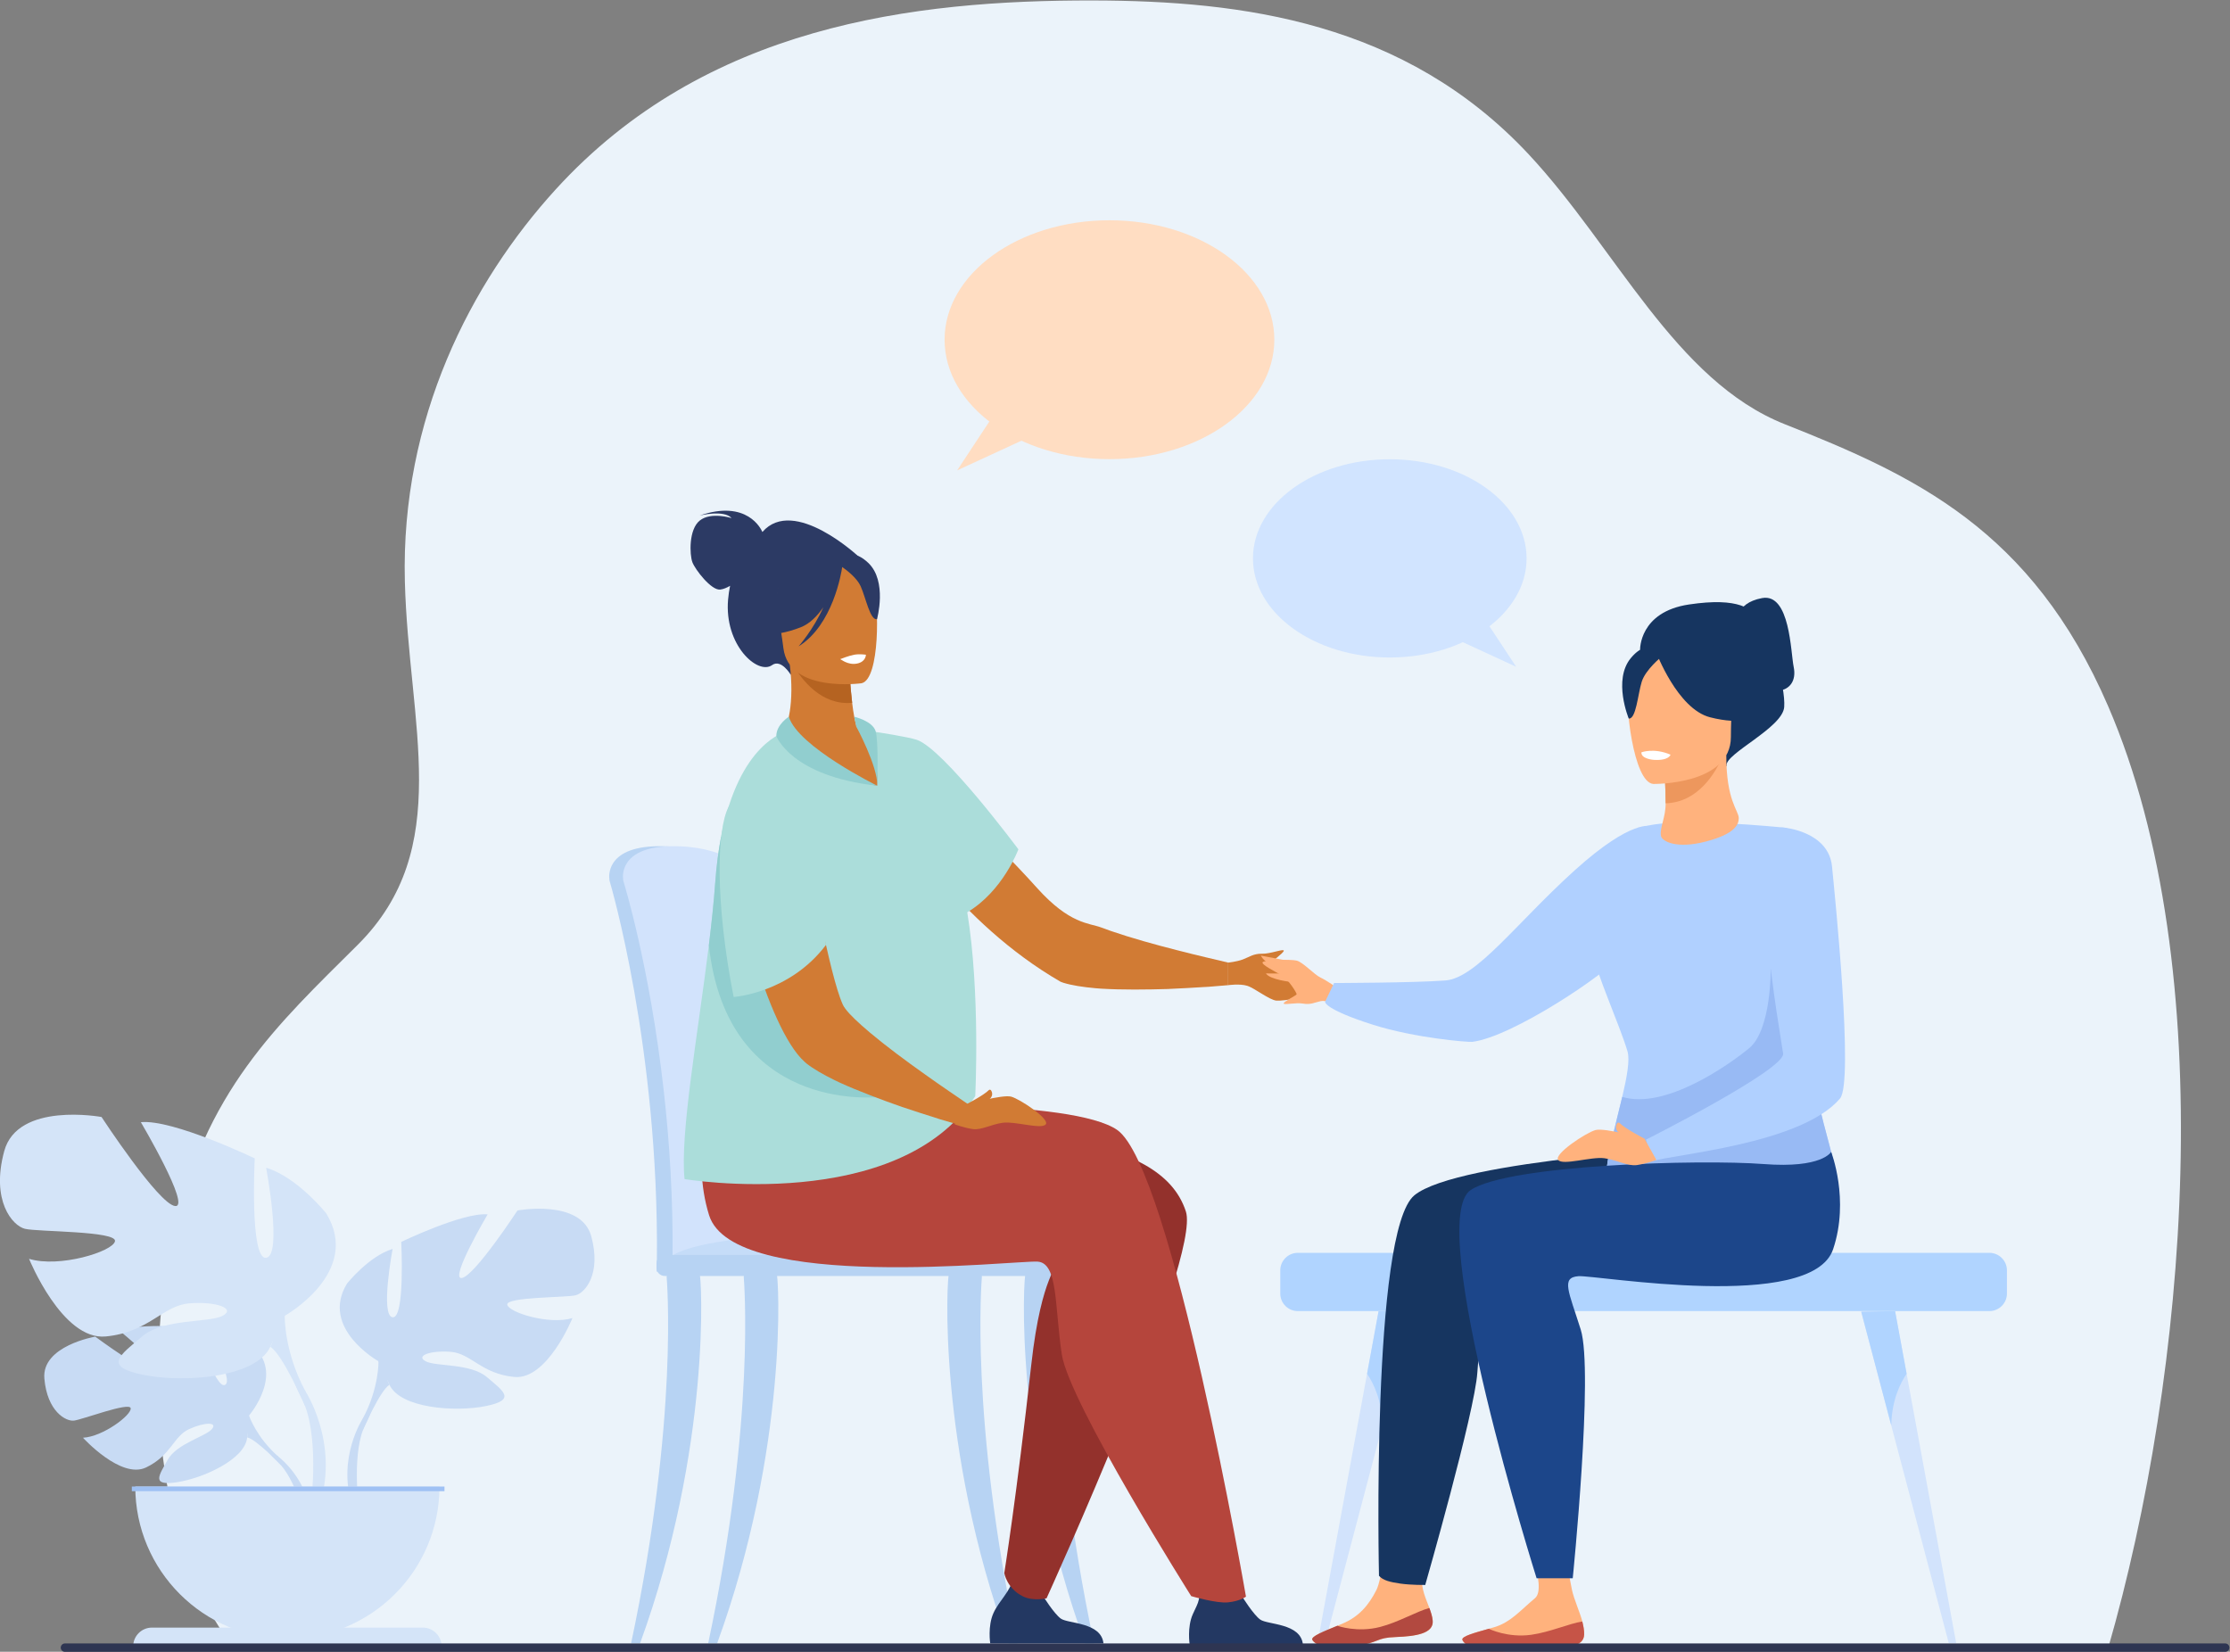 <?xml version="1.0" encoding="utf-8"?>
<svg viewBox="197.852 250.834 2886.721 2138.206" xmlns="http://www.w3.org/2000/svg">
  <rect x="197.852" y="250.834" width="2886.721" height="2138.206" fill="#808080" stroke="none"/>
  <g id="g10" transform="matrix(1.333, 0, 0, -1.333, 0, 2666.667)">
    <g id="g12" transform="scale(0.1)">
      <path d="m 21954.9,2111.8 c 771.7,2668.2 1102.9,6604 1.7,9154 -742.4,1719.3 -1888.2,2241.8 -3140.6,2738.1 -1064,421.7 -1637.7,1711.4 -2485.9,2620.1 -1203.5,1289.2 -2784.9,1491.6 -4227.5,1494.7 -1749.1,3.8 -3768.51,-241.6 -5220.59,-1833.4 C 6056.99,15380.9 5375,14056.2 5415.94,12476.5 5451.86,11090.3 5899.44,9885.5 4958.42,8948.4 4176.24,8169.5 3470.1,7530 3161.91,6118.5 2871.79,4789.7 2996.94,3074.5 3755.27,2122.1 l 18199.63,-10.3" style="fill:#ebf3fa;fill-opacity:1;fill-rule:nonzero;stroke:none" id="path16"/>
      <path d="m 3902.4,4376.5 c 0,0 359.58,419.5 22.17,686 0,0 -246.46,149.2 -447.42,137 0,0 284.76,-477.4 192.63,-524.9 -92.12,-47.5 -278.93,554.9 -278.93,554.9 0,0 -560.86,54.4 -741.28,-32.4 0,0 479.46,-392.3 378.48,-415.7 -100.97,-23.3 -618.86,361.8 -618.86,361.8 0,0 -521.99,-88.9 -494.16,-407.3 27.83,-318.4 207.7,-416.7 286.75,-408.3 79.05,8.5 541.49,185 551.57,120.2 10.06,-64.7 -268.3,-276.4 -463.22,-286.3 0,0 368.02,-405.9 612.6,-288.8 244.59,117.2 265.47,302.9 417.93,372.5 152.47,69.6 282.62,69.5 219.68,-1.6 -62.95,-71 -338.88,-140 -426.08,-294.2 -87.19,-154.3 -165.41,-258.3 87.64,-220.2 253.06,38.1 664.39,223.2 682.44,435.3 18.06,212 18.06,212 18.06,212" style="fill:#c8dbf4;fill-opacity:1;fill-rule:nonzero;stroke:none" id="path18"/>
      <path d="m 2171.52,4727.3 c 0,0 1417.78,54.7 1730.88,-350.8 0,0 69.25,-207.4 282.32,-396.2 l 33.22,-90.6 c 0,0 -245.68,259.1 -333.6,274.8 0,0 137.48,502.3 -1712.82,562.8" style="fill:#c8dbf4;fill-opacity:1;fill-rule:nonzero;stroke:none" id="path20"/>
      <path d="m 4184.72,3980.3 c 0,0 304.32,-225.1 325.46,-627.2 l -55.24,-5 c 0,0 -97.19,415.8 -272.86,578.4 -175.67,162.6 2.64,53.8 2.64,53.8" style="fill:#c8dbf4;fill-opacity:1;fill-rule:nonzero;stroke:none" id="path22"/>
      <path d="m 5159.62,4904.1 c 0,0 -572,320.3 -305.06,755 0,0 213.55,266.9 442.34,335.6 0,0 -122.02,-648.3 0,-663.5 122.03,-15.3 83.9,732.1 83.9,732.1 0,0 602.51,289.8 838.94,267 0,0 -373.71,-633.1 -251.68,-617.8 122.02,15.2 541.5,655.9 541.5,655.9 0,0 617.76,114.4 716.91,-251.7 99.14,-366.1 -61.02,-549.1 -152.53,-572 -91.53,-22.9 -678.78,-15.3 -663.53,-91.5 15.25,-76.3 411.84,-198.3 633.02,-129.7 0,0 -244.05,-602.5 -564.38,-572 -320.33,30.5 -419.47,228.8 -617.77,244.1 -198.29,15.2 -343.19,-38.2 -244.05,-91.5 99.15,-53.4 434.72,-17.5 594.88,-153.7 160.17,-136.2 289.82,-220 -7.63,-281.1 -297.43,-61 -831.31,-22.9 -938.08,206 -106.78,228.8 -106.78,228.8 -106.78,228.8" style="fill:#c8dbf4;fill-opacity:1;fill-rule:nonzero;stroke:none" id="path24"/>
      <path d="m 6944.28,6002.3 c 0,0 -1601.61,-518.6 -1784.66,-1098.2 0,0 7.63,-259.3 -152.53,-556.8 v -114.4 c 0,0 167.79,389 259.31,442.4 0,0 -358.46,503.3 1677.88,1327" style="fill:#c8dbf4;fill-opacity:1;fill-rule:nonzero;stroke:none" id="path26"/>
      <path d="m 5007.09,4347.3 c 0,0 -246.99,-375.1 -106.18,-831.6 l 63.54,17 c 0,0 -61.68,502.9 67.54,755.8 129.23,253 -24.9,58.8 -24.9,58.8" style="fill:#c8dbf4;fill-opacity:1;fill-rule:nonzero;stroke:none" id="path28"/>
      <path d="m 4249.61,5345.8 c 0,0 754.01,422.3 402.14,995.3 0,0 -281.5,351.9 -583.1,442.4 0,0 160.86,-854.6 0,-874.7 -160.85,-20.1 -110.59,965.1 -110.59,965.1 0,0 -794.22,382.1 -1105.88,351.9 0,0 492.62,-834.4 331.76,-814.3 -160.84,20.1 -713.79,864.6 -713.79,864.6 0,0 -814.33,150.8 -945.02,-331.8 -130.7,-482.5 80.43,-723.8 201.07,-754 120.64,-30.2 894.76,-20.1 874.65,-120.6 -20.1,-100.6 -542.89,-261.4 -834.43,-170.9 0,0 321.71,-794.3 743.95,-754 422.24,40.2 552.93,301.6 814.32,321.7 261.39,20.1 452.42,-50.3 321.72,-120.7 -130.69,-70.4 -573.05,-23 -784.18,-202.5 -211.11,-179.5 -382.02,-290.1 10.06,-370.5 392.08,-80.4 1095.83,-30.2 1236.58,271.4 140.74,301.6 140.74,301.6 140.74,301.6" style="fill:#d4e4f8;fill-opacity:1;fill-rule:nonzero;stroke:none" id="path30"/>
      <path d="m 1897.11,6793.5 c 0,0 2111.22,-683.6 2352.5,-1447.7 0,0 -10.05,-341.8 201.07,-733.9 v -150.8 c 0,0 -221.17,512.7 -341.81,583.1 0,0 472.5,663.5 -2211.76,1749.3" style="fill:#d4e4f8;fill-opacity:1;fill-rule:nonzero;stroke:none" id="path32"/>
      <path d="m 4450.68,4611.9 c 0,0 325.59,-494.4 139.97,-1096.2 l -83.76,22.5 c 0,0 81.3,662.9 -89.04,996.3 -170.33,333.4 32.83,77.4 32.83,77.4" style="fill:#d4e4f8;fill-opacity:1;fill-rule:nonzero;stroke:none" id="path34"/>
      <path d="m 4275.02,2210.5 c -815.72,0 -1476.99,661.3 -1476.99,1477 H 5752 c 0,-815.7 -661.27,-1477 -1476.98,-1477" style="fill:#d4e4f8;fill-opacity:1;fill-rule:nonzero;stroke:none" id="path36"/>
      <path d="M 2777.65,2135.4 H 5772.4 v 0 c 0,100.6 -81.59,182.2 -182.23,182.2 H 2959.85 c -100.63,0 -182.2,-81.6 -182.2,-182.2 v 0" style="fill:#d4e4f8;fill-opacity:1;fill-rule:nonzero;stroke:none" id="path38"/>
      <path d="m 2764.45,3642.2 h 3036.12 v 45.3 H 2764.45 v -45.3" style="fill:#9fc1f4;fill-opacity:1;fill-rule:nonzero;stroke:none" id="path40"/>
      <path d="m 9036.35,6902.3 c -29.66,678.8 -93.6,1269.3 -170.13,1681.1 -122,656.4 -231.83,1034.1 -233.1,1038.1 -16.07,57.7 -248.22,291.3 -764.38,284.1 -516.15,-7.2 -467.2,-313.5 -467.2,-313.5 v 0 c -0.05,-10.4 1.42,-20 3.69,-27.2 4.99,-15.8 478.78,-1614.5 458.27,-3678.5 -0.29,-29 -3.78,-79.1 -1.58,-112.4 0.01,-0.2 1196.13,-28.7 1196.42,0 41.72,180.4 21.37,680.2 -21.99,1128.3" style="fill:#b7d3f3;fill-opacity:1;fill-rule:nonzero;stroke:none" id="path42"/>
      <path d="m 9186.74,5896.6 c -0.35,-28.8 -16.67,-51.8 -36.57,-51.8 h -0.47 c -19.89,0.4 -35.73,23.5 -35.97,51.8 H 8088.65 c -0.36,-28.8 -16.67,-51.8 -36.57,-51.8 h -0.48 c -20.24,0.4 -36.32,24.2 -36.09,53.3 5.96,590.9 -30.25,1142.6 -85.05,1629.5 -136.26,1214.4 -388.18,2026 -391.75,2037.2 -2.26,7.3 -3.69,16.9 -3.69,27.3 0,0 -48.95,306.3 467.15,313.5 516.23,7.3 748.38,-226.4 764.47,-284.1 0.95,-3.1 63.13,-216.9 145.79,-601.4 27.39,-127.3 56.94,-273.4 87.31,-436.6 76.47,-411.8 140.43,-1002.4 170.08,-1681.1 43.36,-448.2 58.61,-825.5 16.92,-1005.8" style="fill:#d2e3fc;fill-opacity:1;fill-rule:nonzero;stroke:none" id="path44"/>
      <path d="m 7939.76,5844.8 h 4018.84 c 0,0 -93.6,352.4 -2421.05,299.9 -1647.08,-37.1 -1597.79,-299.9 -1597.79,-299.9" style="fill:#c5dcf8;fill-opacity:1;fill-rule:nonzero;stroke:none" id="path46"/>
      <path d="m 7612.64,2163.7 c 465.98,2195.1 346.16,3542 345.57,3559 -1.18,33.8 65.77,64.5 101.77,65.6 36.46,0.6 197.29,9.9 215.9,-19 24.38,-37.9 118.22,-1697.4 -576.25,-3605.6 h -86.99" style="fill:#b7d3f3;fill-opacity:1;fill-rule:nonzero;stroke:none" id="path48"/>
      <path d="m 11365,2163.7 c -466,2195.1 -346.2,3542 -345.6,3559 1.2,33.8 -65.7,64.5 -101.7,65.6 -36.5,0.6 -197.3,9.9 -215.9,-19 -24.4,-37.9 -118.3,-1697.4 576.2,-3605.6 h 87" style="fill:#b7d3f3;fill-opacity:1;fill-rule:nonzero;stroke:none" id="path50"/>
      <path d="m 12108.6,2163.7 c -465.9,2195.1 -346.1,3542 -345.5,3559 1.1,33.8 -65.8,64.5 -101.8,65.6 -36.5,0.6 -197.3,9.9 -215.9,-19 -24.4,-37.9 -118.2,-1697.4 576.2,-3605.6 h 87" style="fill:#b7d3f3;fill-opacity:1;fill-rule:nonzero;stroke:none" id="path52"/>
      <path d="m 8361.28,2163.7 c 465.98,2195.1 346.15,3542 345.57,3559 -1.18,33.8 65.76,64.5 101.76,65.6 36.46,0.6 197.29,9.9 215.91,-19 24.38,-37.9 118.21,-1697.4 -576.25,-3605.6 h -86.99" style="fill:#b7d3f3;fill-opacity:1;fill-rule:nonzero;stroke:none" id="path54"/>
      <path d="M 11963.9,5732.3 H 7939.22 c -43.67,0 -79.41,35.7 -79.41,79.4 v 44.7 c 0,43.7 35.74,79.5 79.41,79.5 h 4024.68 c 43.7,0 79.4,-35.8 79.4,-79.5 v -44.7 c 0,-43.7 -35.7,-79.4 -79.4,-79.4" style="fill:#b7d3f3;fill-opacity:1;fill-rule:nonzero;stroke:none" id="path56"/>
      <path d="m 8887.92,12957 c -11.65,27.4 -147.78,318.6 -609.91,159.7 0,0 234.54,59.1 311.04,-24.7 0,0 -199.37,63.4 -308.75,-23.4 -109.38,-86.8 -99.02,-332.7 -72.33,-404.6 26.71,-71.9 184.24,-276.6 270.7,-266 32.75,4 66.43,19.2 95.66,36.5 -8.46,-40.8 -15.19,-84.9 -19.41,-132.8 -39,-443.3 288.47,-736.6 427.12,-637.3 88.92,63.7 181.42,-94.2 181.42,-94.2 l 662.61,1144.7 c 0,0 -631.95,594.8 -938.15,242.1" style="fill:#2c3a64;fill-opacity:1;fill-rule:nonzero;stroke:none" id="path58"/>
      <path d="m 10130.9,10260.8 c -627.57,-280.5 -1099.37,709.5 -1058.39,719.6 62.74,71 127.44,323.9 81.47,687.9 l 32.54,-2.3 545.77,-40.4 c 0,0 8.49,-169.3 27.32,-327.2 12.46,-103.8 29.54,-202.8 51.67,-246 6.55,-12.7 124.79,-29.8 125.08,-30.1 9.19,-10 361.94,-686.8 194.54,-761.5" style="fill:#d17b34;fill-opacity:1;fill-rule:nonzero;stroke:none" id="path60"/>
      <path d="m 14137,2154.2 h -1099.8 c 0,0 -26.4,167.6 31.1,294.8 55,122 90.1,155.5 30.3,296.6 69.9,-72 274.1,-124 433.1,-102.6 19.4,-31.6 125.7,-200.6 190.8,-247.4 71.9,-51.6 392.3,-33.2 414.5,-241.4" style="fill:#233862;fill-opacity:1;fill-rule:nonzero;stroke:none" id="path62"/>
      <path d="m 12200.4,2163.7 h -1099.8 c 0,0 -26.4,167.6 31.1,294.8 55,122 162.3,203.6 193.8,344.4 69.9,-72 110.6,-171.8 269.6,-150.4 19.5,-31.6 125.8,-200.6 190.8,-247.4 71.9,-51.6 392.4,-33.2 414.5,-241.4" style="fill:#233862;fill-opacity:1;fill-rule:nonzero;stroke:none" id="path64"/>
      <path d="m 13411.5,8775.5 -0.5,-219.3 c 0,0 -73.7,-6.2 -191,-15.8 -35.2,-2.6 -55.6,-3 -55.6,-3 -94.1,-6.8 -207.3,-11.8 -330.8,-17.8 l -1.6,-0.4 c -212.3,-6.3 -451.1,-9.4 -656.7,3.4 -18.5,1.4 -36.7,2.8 -54.4,4.3 -122.4,10.9 -230.4,28 -310.3,52.7 -9.3,2.6 -16.9,5.6 -26.7,9.8 -1004.2,579.9 -1582.5,1552.6 -1587.7,1578.5 -122.3,463.4 279.1,532.4 1361.6,-670.3 315,-349.9 502.6,-336.7 619,-380.5 30.8,-11.7 63.7,-23.5 98.1,-35.5 191,-65.8 429.5,-132.2 639.9,-185.6 103.1,-26.8 200.2,-50.2 280.8,-69.4 130.1,-31.5 215.9,-51.1 215.9,-51.1" style="fill:#d17b34;fill-opacity:1;fill-rule:nonzero;stroke:none" id="path66"/>
      <path d="m 8399.12,7328.7 c 0,0 -246.77,-769.2 303.88,-1134 737.81,-488.8 2783.5,-72.2 3017,-321.8 59.1,-63.3 -119.7,-95.3 -220.5,-999.2 -145.1,-1299.9 -262.6,-2027 -262.6,-2027 0,0 25.2,-148.7 180.1,-225.4 101.6,-50.3 230.5,-19.2 230.5,-19.2 0,0 1502.5,3299 1352.9,3756.6 -259.2,792.7 -1694.3,715 -3357.63,1183.3 -1015.73,286 -1243.65,-213.3 -1243.65,-213.3" style="fill:#93312c;fill-opacity:1;fill-rule:nonzero;stroke:none" id="path68"/>
      <path d="m 9177.73,7345.4 c 730.45,67.5 2723.67,101.9 3154.77,-194.3 530.5,-364.5 1251.5,-4532.7 1251.5,-4532.7 0,0 -55.4,-44.1 -176,-55.9 -112.2,-11 -355.8,60.8 -355.8,60.8 0,0 -1185.2,1877.3 -1256.5,2347 -71.3,469.7 -34.6,887.4 -235.1,901.4 -200.5,14.1 -2955.12,-303.4 -3190.29,450.5 -183.69,589 36.47,1158.7 36.47,1158.7 0,0 97.09,-197.8 770.95,-135.5" style="fill:#b5453c;fill-opacity:1;fill-rule:nonzero;stroke:none" id="path70"/>
      <path d="M 10877.4,9264.3 C 11005.6,8485 10955,7478.4 10955,7478.4 10208.9,6326.7 8132.12,6673 8132.12,6673 c -45.77,436.6 129.56,1407.7 236.02,2271.7 26.1,211.7 48.06,416.9 61.69,606.3 11.91,165.1 31.27,311.7 56.24,442.2 177.05,923.4 632.43,1024.8 632.43,1024.8 212.92,-413.5 884.8,-524.8 884.8,-524.8 8.3,232.7 -67,529.1 -67,529.1 85.1,-10.2 367.4,-55.9 449.5,-82.8 261.5,-85.5 988.1,-1064.1 988.1,-1064.1 0,0 -148.5,-404.6 -496.5,-611.1" style="fill:#abddda;fill-opacity:1;fill-rule:nonzero;stroke:none" id="path72"/>
      <path d="m 9732.33,11625.5 c 0,0 8.38,-169.2 27.33,-327.2 -299.23,-28 -490.11,224.7 -573.13,367.6 l 545.8,-40.4" style="fill:#b56321;fill-opacity:1;fill-rule:nonzero;stroke:none" id="path74"/>
      <path d="m 9850.21,11488.1 c 0,0 -704.13,-97.9 -758.33,341.6 -54.2,439.4 -181.59,722.7 265.68,803.8 447.27,81.1 555.47,-75.8 609.24,-218.1 53.8,-142.3 65.2,-890.5 -116.59,-927.3" style="fill:#d17b34;fill-opacity:1;fill-rule:nonzero;stroke:none" id="path76"/>
      <path d="m 9915.95,12657.2 c -125.22,118.8 -204.09,79.8 -245.41,34.4 -411.56,164.8 -621.74,-179 -621.74,-179 -8.65,-321.1 -213.97,-529.5 -213.97,-529.5 0,0 138.31,-63.7 425.46,48.7 87.71,34.4 160.7,108.6 219.88,195.1 -95.4,-215.8 -240.99,-380.6 -240.99,-380.6 334.12,206.9 416.11,716.8 423.91,770.6 47.8,-33.4 142.98,-107 178.92,-186.2 48.85,-107.6 92.84,-336.1 158.99,-320 0,0 102.7,368.2 -85.05,546.5" style="fill:#2c3a64;fill-opacity:1;fill-rule:nonzero;stroke:none" id="path78"/>
      <path d="m 13411.5,8775.5 c 0,0 81.6,8 142.2,30.6 60.6,22.5 103.8,57.7 186.4,55.5 82.5,-2.2 215,52.4 211.1,28.7 -3.9,-23.7 -119.5,-103.9 -125,-117.6 -5.5,-13.8 124.4,-158.5 194.6,-183.9 70.1,-25.5 249,-84.1 225.1,-111.1 -23.9,-26.9 -295.7,-78.2 -366.1,-71.5 -70.4,6.7 -212.3,122.7 -285.1,144.4 -72.9,21.8 -183.7,5.6 -183.7,5.6 l 0.5,219.3" style="fill:#d17b34;fill-opacity:1;fill-rule:nonzero;stroke:none" id="path80"/>
      <path d="m 13898.7,8646.4 c 0,0 239.4,12.7 294,-50.5 l -185.6,-28 -108.4,78.5" style="fill:#d17b34;fill-opacity:1;fill-rule:nonzero;stroke:none" id="path82"/>
      <path d="m 13937.8,8423.2 339.4,-12.4 c 0,0 -30.6,46.5 -88.6,64.2 -58.1,17.6 -250.8,-51.8 -250.8,-51.8" style="fill:#d17b34;fill-opacity:1;fill-rule:nonzero;stroke:none" id="path84"/>
      <path d="m 9987.73,7466.8 c -12.05,6.7 -1443.12,-149.6 -1619.59,1477.9 26.1,211.7 48.06,416.9 61.69,606.3 11.91,165.1 31.27,311.7 56.24,442.2 128.83,19.9 283.36,-118.7 352.66,-324.4 142.61,-423.6 1145.27,-2184.4 1149,-2202" style="fill:#91cecf;fill-opacity:1;fill-rule:nonzero;stroke:none" id="path86"/>
      <path d="m 10881.3,7403.1 -79.3,-204.5 c 0,0 -71,20.7 -183.9,53.9 -33.8,10.2 -53,17.1 -53,17.1 -90.2,27.5 -197.7,63.5 -315,102.3 l -1.8,0.2 c -200.3,70.4 -424.32,153.3 -611.52,239.1 -16.76,7.9 -33.24,15.8 -49.29,23.6 -110.32,54.1 -204.89,108.8 -270.62,160.6 -7.76,5.8 -13.77,11.4 -21.36,18.8 -177.84,159.5 -363.97,594 -496.15,1052.9 -18.38,63.3 -35.15,126.5 -51.96,188 -59.5,228.7 -102.95,452.6 -123.06,644.1 -13.12,114.3 -19,217.9 -13.69,302.1 1.45,29.7 2.6,57.9 7.04,83.9 52.34,476.4 394.49,490.9 433.27,432.1 48.86,-73.1 96.67,-189.3 143.83,-328.8 71.8,-221.6 142.09,-506.4 206.01,-788.7 35.61,-154.9 69.48,-309.6 104.55,-452.7 19.34,-86.7 39.19,-168.4 57.97,-243.5 36.79,-143.4 71.23,-259.9 104.98,-334.8 21.63,-48.8 90.56,-120.7 183.43,-203.3 24.54,-22.1 51.05,-44.9 78.81,-68.4 154.66,-130.1 353.36,-277.7 530.46,-403.1 86.6,-62.1 168.8,-118.8 237.1,-165.7 110.1,-76.1 183.2,-125.2 183.2,-125.2" style="fill:#d17b34;fill-opacity:1;fill-rule:nonzero;stroke:none" id="path88"/>
      <path d="m 10862.6,7396.3 c 0,0 356.8,101 441.8,77.4 85,-23.6 376.3,-216.5 335.3,-268.8 -40.9,-52.4 -297.5,31.3 -415.5,15.5 -118.1,-15.9 -209.4,-74.1 -294.4,-61.5 -85,12.6 -173.9,46 -173.9,46 l 106.7,191.4" style="fill:#d17b34;fill-opacity:1;fill-rule:nonzero;stroke:none" id="path90"/>
      <path d="m 10862.6,7396.3 c 0,0 174.6,89.7 224.3,140.8 6.2,6.4 16.8,5.1 21.6,-2.5 13.3,-21 25.8,-61.5 -35.4,-101.8 -88.2,-58 -210.5,-36.5 -210.5,-36.5" style="fill:#d17b34;fill-opacity:1;fill-rule:nonzero;stroke:none" id="path92"/>
      <path d="m 9008.17,10670.1 c 0,0 -332.74,-161.6 -448.88,-382.9 -116.14,-221.2 -130.4,-927.5 49.42,-1845.7 0,0 542.2,35.6 896.64,505.6 0,0 -131.63,1855.7 -497.18,1723" style="fill:#abddda;fill-opacity:1;fill-rule:nonzero;stroke:none" id="path94"/>
      <path d="m 9144.68,11163.2 c 0,0 -121.34,-75.5 -121.59,-187.5 0,0 143.33,-391.6 980.21,-482.5 0,0 -770.26,378.8 -858.62,670" style="fill:#91cecf;fill-opacity:1;fill-rule:nonzero;stroke:none" id="path96"/>
      <path d="m 9798.2,11070 c 0,0 211.1,-387.9 205.1,-576.8 0,0 14.3,429.4 -15.57,529.1 -29.92,99.7 -207.94,140.9 -207.94,140.9 l 18.41,-93.2" style="fill:#91cecf;fill-opacity:1;fill-rule:nonzero;stroke:none" id="path98"/>
      <path d="m 9643.01,11722.2 c 7.18,0 74.13,-59.8 162.61,-43 88.47,16.7 87.64,86 87.64,86 0,0 -60.38,9.6 -113.47,0 -53.09,-9.5 -136.78,-43 -136.78,-43" style="fill:#ffffff;fill-opacity:1;fill-rule:nonzero;stroke:none" id="path100"/>
      <path d="m 20803.6,5391.2 h -6716.2 c -93.7,0 -170.3,76.6 -170.3,170.3 v 225.2 c 0,93.7 76.6,170.3 170.3,170.3 h 6716.2 c 93.7,0 170.3,-76.6 170.3,-170.3 v -225.2 c 0,-93.7 -76.6,-170.3 -170.3,-170.3" style="fill:#b0d4ff;fill-opacity:1;fill-rule:nonzero;stroke:none" id="path102"/>
      <path d="m 20481.2,2166.1 h -72.1 l -558.5,2114.4 c 0,0.2 0,0.2 0,0.4 l -127,480.8 c -0.2,0.2 -0.2,0.2 -0.2,0.2 l -164.6,623.7 328.9,5.6 112.1,-609 83.9,-456.1 c 0.4,-2.3 0.9,-4.4 1.3,-6.5 l 396.2,-2153.5" style="fill:#d2e3fc;fill-opacity:1;fill-rule:nonzero;stroke:none" id="path104"/>
      <path d="m 19999.8,4782.2 c -60.7,-88.3 -144.4,-254.3 -149.2,-501.3 l -127,480.8 c -0.2,0.2 -0.2,0.2 -0.2,0.2 l -164.6,623.7 328.9,5.6 112.1,-609" style="fill:#b0d4ff;fill-opacity:1;fill-rule:nonzero;stroke:none" id="path106"/>
      <path d="m 14278.6,2166.1 h 72.1 l 558.5,2114.4 c 0,0.2 0,0.2 0,0.4 l 127,480.8 c 0.2,0.2 0.2,0.2 0.2,0.2 l 164.6,623.7 -328.9,5.6 -112.1,-609 -83.8,-456.1 c -0.4,-2.3 -1,-4.4 -1.4,-6.5 l -396.2,-2153.5" style="fill:#d2e3fc;fill-opacity:1;fill-rule:nonzero;stroke:none" id="path108"/>
      <path d="m 14760,4782.2 c 60.7,-88.3 144.4,-254.3 149.2,-501.3 l 127,480.8 c 0.2,0.2 0.2,0.2 0.2,0.2 l 164.6,623.7 -328.9,5.6 -112.1,-609" style="fill:#b0d4ff;fill-opacity:1;fill-rule:nonzero;stroke:none" id="path110"/>
      <path d="m 14411.6,8372.9 c 0,0 -45.8,39.9 -101.9,28.2 -56.1,-11.7 -98.5,-36.8 -170.5,-23.9 -72,12.9 -195.4,-17.3 -188.8,3 6.6,20.2 118.5,75.1 125.1,86.4 6.7,11.2 -87.8,155.3 -145.9,186.9 -58,31.6 -206.9,106.7 -182.4,127.2 24.6,20.4 269.4,29.1 330.2,13.9 60.7,-15.3 169.6,-135.7 230.4,-164.4 60.9,-28.7 167.4,-103.9 167.4,-103.9 l -63.6,-153.4" style="fill:#ffb27d;fill-opacity:1;fill-rule:nonzero;stroke:none" id="path112"/>
      <path d="m 14028.9,8586.7 c 0,0 -211.4,20.8 -250.8,83.4 l 166.2,-0.2 84.6,-83.2" style="fill:#ffb27d;fill-opacity:1;fill-rule:nonzero;stroke:none" id="path114"/>
      <path d="m 14024.2,8787.4 -295.5,56 c 0,0 20.6,-44.8 69.1,-67.9 48.5,-23.2 226.4,11.9 226.4,11.9" style="fill:#ffb27d;fill-opacity:1;fill-rule:nonzero;stroke:none" id="path116"/>
      <path d="m 17521,10098.9 c 0,0 -181,82.3 -746.1,-428.7 -565.1,-510.9 -952.2,-1045 -1254.1,-1068.2 -301.9,-23.3 -1081.4,-24.8 -1081.4,-24.8 l -86.8,-182.3 c 0,0 -14.6,-70.4 463.8,-222.6 409.1,-130.1 926.6,-171 965.1,-166.4 387,46.4 1314.8,666.3 1456,852.1 141.1,185.8 283.5,1240.9 283.5,1240.9" style="fill:#b0d0ff;fill-opacity:1;fill-rule:nonzero;stroke:none" id="path118"/>
      <path d="m 17411.3,11812.7 c 0,0 -10.4,368.3 475.2,440.5 485.7,72.3 619.9,-41.3 702.5,-165.1 82.5,-123.9 237.3,-629.6 221.9,-830.9 -15.5,-201.3 -569.5,-450.1 -560.4,-567.6 9,-117.4 -839.2,1123.1 -839.2,1123.1" style="fill:#163560;fill-opacity:1;fill-rule:nonzero;stroke:none" id="path120"/>
      <path d="m 15397.5,2383.6 c 9.7,-122.9 -161.6,-150.5 -359.6,-157.7 -198,-7.3 -138.8,-48.6 -410.6,-94.2 -271.8,-45.6 -379.6,30 -398.7,67 -17.1,32.7 109.7,81.9 244.8,137.6 17,6.9 34,14.1 51.1,21.3 152.1,64.5 250.3,173.1 327.3,327.4 52,104.1 96.2,502 96.2,502 l 472.3,65.4 c 0,0 -83.5,-309.3 -121.3,-455.4 -22.3,-85.9 39.5,-215.2 66.2,-288.9 14.4,-40.1 28.9,-81.2 32.3,-124.5" style="fill:#ffb27d;fill-opacity:1;fill-rule:nonzero;stroke:none" id="path122"/>
      <path d="m 15037.9,2225.9 c -198,-7.3 -138.8,-48.6 -410.6,-94.2 -271.8,-45.6 -379.6,30 -398.7,67 -17.1,32.7 109.7,81.9 244.8,137.6 l 2.1,-2.3 c 0,0 189.8,-67.3 410.7,-10.3 180,46.4 354.9,151.3 479,184.4 14.4,-40.1 28.9,-81.2 32.3,-124.5 9.7,-122.9 -161.6,-150.5 -359.6,-157.7" style="fill:#b24940;fill-opacity:1;fill-rule:nonzero;stroke:none" id="path124"/>
      <path d="m 18092.2,6991.3 c 0,0 -2452.8,-128.7 -2873.1,-476 -420.4,-347.3 -343.3,-3694.7 -343.3,-3694.7 39.3,-45.3 110.6,-61.9 209,-75.9 101.9,-14.5 240,-13.2 240,-13.2 0,0 480.6,1675.1 506.2,2063.6 25.7,388.5 140.8,1044.2 308.7,1075 168,30.7 2133,-284.2 2379.8,318.4 246.8,602.5 -88,1124.7 -88,1124.7 l -339.3,-321.9" style="fill:#163560;fill-opacity:1;fill-rule:nonzero;stroke:none" id="path126"/>
      <path d="m 19244.4,6382.5 c -105.5,-70.6 -378,-109.6 -694.3,-120.9 -566,-20.6 -1272.3,46.9 -1411.4,178.2 -36,33.9 -53.7,90.1 -58.6,161.4 -15.4,217.2 88.4,574.5 158,870.2 45.3,192.2 76.1,358.1 50.8,443 -76.8,258.2 -315.3,784.5 -335.9,957.4 -20.6,172.9 185.7,1099.6 471.1,1214.3 285.5,114.9 1386.8,0 1386.8,0 430.2,-87.3 448.3,-1004.7 305.4,-1785.4 -3.7,-20.2 -7.4,-40.1 -11.3,-60 -154.8,-792.8 433.5,-1661.1 139.4,-1858.2" style="fill:#b0d0ff;fill-opacity:1;fill-rule:nonzero;stroke:none" id="path128"/>
      <path d="m 17613.9,10006.3 c 7.7,-50.3 145.4,-131.9 439.8,-54.3 282.1,74.4 316,166.2 315.9,226.9 -0.1,71.8 -122.6,168.5 -121,610.4 l -33.8,-6.7 -568.8,-112.6 c 0,0 13,-179 13.4,-347.6 0.4,-141.6 -58.4,-232.3 -45.5,-316.1" style="fill:#ffb27d;fill-opacity:1;fill-rule:nonzero;stroke:none" id="path130"/>
      <path d="m 17646,10670 c 0,0 13,-179 13.4,-347.6 318.2,9 486.4,299.3 555.4,460.2 L 17646,10670" style="fill:#ed975d;fill-opacity:1;fill-rule:nonzero;stroke:none" id="path132"/>
      <path d="m 17539.8,10510.3 c 0,0 752.9,-12.4 753.4,456.6 0.6,469.1 98.1,783.3 -382.6,811.1 -480.8,27.8 -574.4,-151.1 -612.6,-307.6 -38.3,-156.5 45.9,-944.8 241.8,-960.1" style="fill:#ffb27d;fill-opacity:1;fill-rule:nonzero;stroke:none" id="path134"/>
      <path d="m 17567.6,11789.5 c 0,0 206.2,-550.3 522.6,-631.6 316.4,-81.4 453.6,3.4 453.6,3.4 0,0 -140.1,283 -190.5,619.6 0,0 -630.1,270.5 -785.7,8.6" style="fill:#163560;fill-opacity:1;fill-rule:nonzero;stroke:none" id="path136"/>
      <path d="m 17618.7,11744.8 c 0,0 -153.9,-122.8 -191.5,-242.3 -37.5,-119.4 -54.4,-365.3 -126.1,-356.9 0,0 -155.3,374 19.3,585.6 185.1,224.3 298.3,13.6 298.3,13.6" style="fill:#163560;fill-opacity:1;fill-rule:nonzero;stroke:none" id="path138"/>
      <path d="m 17707.1,10794.6 c 0,0 -14,-59.5 -162.2,-50.3 0,0 -124.5,7.6 -120.7,73.1 0,0 120.7,46.6 282.9,-22.8" style="fill:#ffffff;fill-opacity:1;fill-rule:nonzero;stroke:none" id="path140"/>
      <path d="m 16868.2,2249.5 c -4.2,-123.2 -177.5,-131.3 -375.1,-116.1 -197.6,15.2 -143.3,-32.5 -418.6,-47 -275.3,-14.6 -373.7,72.8 -388.6,111.6 -13.2,34.5 118.3,69 258.9,109.1 17.6,5 35.4,10.2 53.1,15.4 158.4,46.9 259.7,170.7 392.6,280.6 125.8,104.1 -113.8,649.3 -113.8,649.3 l 356.8,152.3 c 0,0 47.4,-383.2 116.1,-719.7 17.7,-87 82.4,-232 100.7,-308.2 9.7,-41.5 19.5,-83.9 17.9,-127.3" style="fill:#ffb27d;fill-opacity:1;fill-rule:nonzero;stroke:none" id="path142"/>
      <path d="m 19244.4,6382.5 c -105.5,-70.6 -378,-109.6 -694.3,-120.9 -522,118.8 -1116.4,257 -1470,339.6 -15.4,217.2 88.4,574.5 158,870.2 412.3,-125.9 1025.9,303 1232.1,472.5 216.8,178.1 210,771.4 210,771.4 l 436.1,-414.6 c -3.7,-20.2 -7.4,-40.1 -11.3,-60 -154.8,-792.8 433.5,-1661.1 139.4,-1858.2" style="fill:#98baf4;fill-opacity:1;fill-rule:nonzero;stroke:none" id="path144"/>
      <path d="m 16493.1,2133.4 c -197.6,15.2 -143.3,-32.5 -418.6,-47 -275.3,-14.6 -373.7,72.8 -388.6,111.6 -13.2,34.5 118.3,69 258.9,109.1 l 1.7,-2.6 c 0,0 181.1,-88.3 407,-56.7 184.1,25.7 369.8,110.2 496.8,129 9.7,-41.5 19.5,-83.9 17.9,-127.3 -4.2,-123.2 -177.5,-131.3 -375.1,-116.1" style="fill:#c65447;fill-opacity:1;fill-rule:nonzero;stroke:none" id="path146"/>
      <path d="m 18611.6,6819.1 c -618.8,47.9 -2476.6,-6.2 -2845.1,-252.1 -453.5,-302.6 639.9,-3770 639.9,-3770 h 351 c 0,0 204,2013.4 77.4,2415.3 -117,371.3 -193.4,504.4 -23.2,517.8 170.1,13.5 2267.6,-354.9 2474.5,262.5 161.7,482.2 -19.4,944.8 -19.4,944.8 0,0 -84.3,-162.4 -655.1,-118.3" style="fill:#1c468a;fill-opacity:1;fill-rule:nonzero;stroke:none" id="path148"/>
      <path d="m 18810.9,10086.1 c 0,0 430.9,-36.5 464.4,-377.2 25.5,-258.6 212.9,-2093.1 78,-2252.7 -379.9,-448.9 -1646.5,-544.1 -1833,-612.2 l -51.3,212.3 c 0,0 1352.2,681.2 1331.5,836 -20.6,154.9 -403,2255.1 10.4,2193.8" style="fill:#b0d0ff;fill-opacity:1;fill-rule:nonzero;stroke:none" id="path150"/>
      <path d="m 18354.4,12068.1 c 0,0 -30.9,196.5 241.6,247.2 272.5,50.7 277.6,-528.1 306.8,-667.7 29.2,-139.5 -43.6,-223.1 -147.5,-231.6 -104,-8.5 -400.9,652.1 -400.9,652.1" style="fill:#163560;fill-opacity:1;fill-rule:nonzero;stroke:none" id="path152"/>
      <path d="m 17454.4,7065.6 c 0,0 -385.1,109 -476.9,83.5 -91.7,-25.5 -406,-233.5 -361.8,-290.1 44.2,-56.5 321.1,33.9 448.5,16.8 127.4,-17.1 225.9,-80 317.6,-66.4 91.7,13.6 187.6,49.6 187.6,49.6 l -115,206.6" style="fill:#ffb27d;fill-opacity:1;fill-rule:nonzero;stroke:none" id="path154"/>
      <path d="m 17454.4,7065.6 c 0,0 -188.5,96.8 -242,151.9 -6.8,7 -18.2,5.5 -23.4,-2.7 -14.4,-22.6 -27.9,-66.4 38.2,-109.8 95.2,-62.6 227.2,-39.4 227.2,-39.4" style="fill:#ffb27d;fill-opacity:1;fill-rule:nonzero;stroke:none" id="path156"/>
      <path d="M 23093.6,2082.2 H 2114.82 c -22.4,0 -40.74,18.4 -40.74,40.8 v 0 c 0,22.4 18.34,40.7 40.74,40.7 H 23093.6 c 22.4,0 40.7,-18.3 40.7,-40.7 v 0 c 0,-22.4 -18.3,-40.8 -40.7,-40.8" style="fill:#2e3552;fill-opacity:1;fill-rule:nonzero;stroke:none" id="path158"/>
      <path d="m 13859.5,14824.4 c 0,-640.6 -716.9,-1159.9 -1601.1,-1159.9 -884.3,0 -1601.1,519.3 -1601.1,1159.9 0,640.5 716.8,1159.8 1601.1,1159.8 884.2,0 1601.1,-519.3 1601.1,-1159.8" style="fill:#ffddc2;fill-opacity:1;fill-rule:nonzero;stroke:none" id="path160"/>
      <path d="m 11167.8,14144.9 -388.7,-589.4 790.3,364.6 z" style="fill:#ffddc2;fill-opacity:1;fill-rule:nonzero;stroke:none" id="path162"/>
      <path d="m 13651.9,12700.9 c 0,-531.6 594.8,-962.6 1328.6,-962.6 733.8,0 1328.7,431 1328.7,962.6 0,531.6 -594.9,962.5 -1328.7,962.5 -733.8,0 -1328.6,-430.9 -1328.6,-962.5" style="fill:#d1e4ff;fill-opacity:1;fill-rule:nonzero;stroke:none" id="path164"/>
      <path d="m 15885.6,12137 322.6,-489.1 -655.9,302.6 z" style="fill:#d1e4ff;fill-opacity:1;fill-rule:nonzero;stroke:none" id="path166"/>
    </g>
  </g>
</svg>